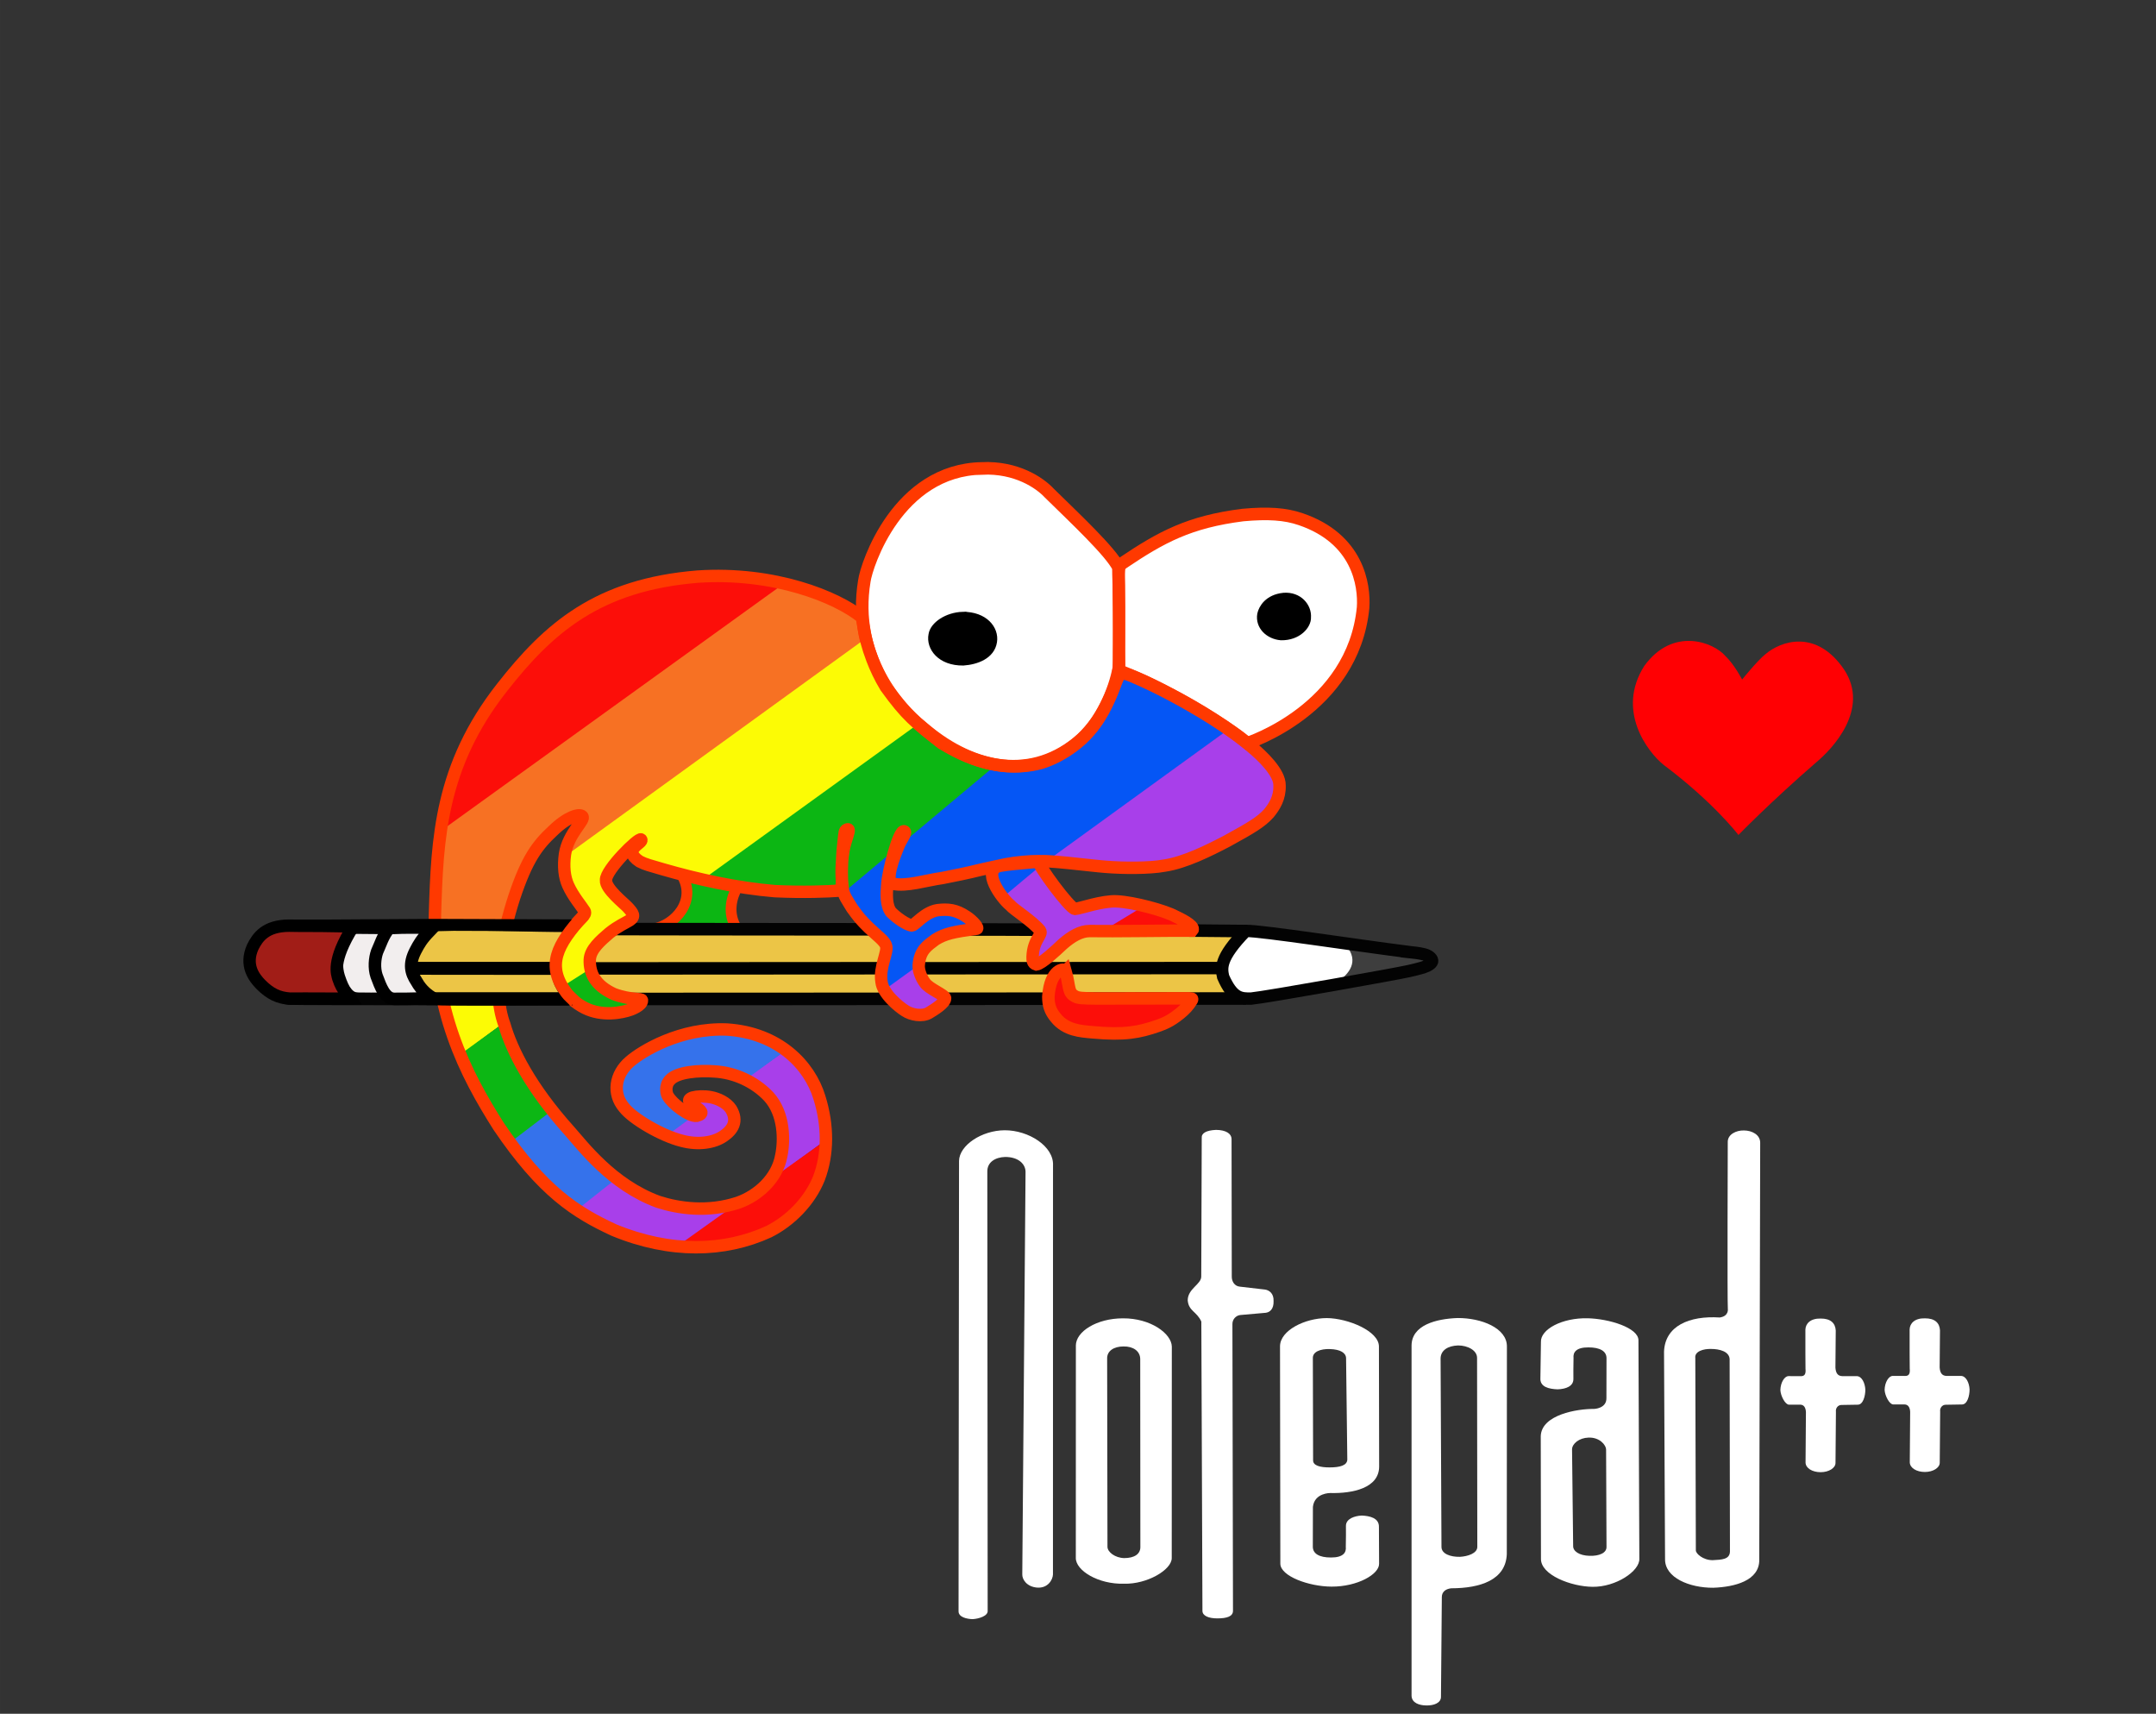 <?xml version="1.0" encoding="UTF-8" standalone="no"?>
<svg
   xmlns:dc="http://purl.org/dc/elements/1.1/"
   xmlns:cc="http://creativecommons.org/ns#"
   xmlns:rdf="http://www.w3.org/1999/02/22-rdf-syntax-ns#"
   xmlns:svg="http://www.w3.org/2000/svg"
   xmlns="http://www.w3.org/2000/svg"
   xmlns:sodipodi="http://sodipodi.sourceforge.net/DTD/sodipodi-0.dtd"
   xmlns:inkscape="http://www.inkscape.org/namespaces/inkscape"
   width="302"
   height="240"
   viewBox="0 0 79.904 63.5"
   version="1.1"
   id="svg9490"
   inkscape:version="0.92.3 (2405546, 2018-03-11)"
   sodipodi:docname="__Notepad++_Logo_r.svg">
  <rect x="0" y="0" width="79.904" height="63.5" fill="#333333" stroke="none"/>
  <defs
     id="defs9484" />
  <sodipodi:namedview
     id="base"
     pagecolor="#ffffff"
     bordercolor="#666666"
     borderopacity="1.0"
     inkscape:pageopacity="0.0"
     inkscape:pageshadow="2"
     inkscape:zoom="1.4976508"
     inkscape:cx="110.04163"
     inkscape:cy="128.76604"
     inkscape:document-units="mm"
     inkscape:current-layer="layer1"
     showgrid="false"
     inkscape:window-width="1920"
     inkscape:window-height="1018"
     inkscape:window-x="-8"
     inkscape:window-y="32"
     inkscape:window-maximized="1"
     objecttolerance="1"
     guidetolerance="1"
     gridtolerance="1"
     showguides="true"
     inkscape:guide-bbox="true"
     units="px"
     inkscape:pagecheckerboard="true">
    <sodipodi:guide
       position="-0.083,138.219"
       orientation="0,1"
       id="guide2049"
       inkscape:locked="false" />
    <sodipodi:guide
       position="0.466,137.92"
       orientation="0,1"
       id="guide2051"
       inkscape:locked="false" />
  </sodipodi:namedview>
  <g
     inkscape:label="Ebene 1"
     inkscape:groupmode="layer"
     id="layer1"
     transform="translate(0,-233.5)">
    <path
       style="fill:#ecc546;fill-opacity:1;stroke:#9d6d00;stroke-width:0.164;stroke-linecap:butt;stroke-linejoin:miter;stroke-miterlimit:4;stroke-dasharray:none;stroke-opacity:1"
       d="m 17.578,267.801 c -0.422,0.285 -1.976,0.553 -2.205,0.745 -0.237,0.199 -0.268,0.621 -0.198,0.826 0.074,0.078 0.464,0.489 0.577,0.558 0.686,0.42 1.671,0.346 2.059,0.497 l 27.434,-0.03 c 0.065,4.5e-4 0.463,0.222 0.83,0.195 0.917,-0.068 -0.62,-0.423 -0.699,-1.198 -0.029,-0.463 0.247,-1.121 0.755,-1.385 z"
       id="path871"
       inkscape:connector-curvature="0"
       sodipodi:nodetypes="cccsccsccc" />
    <path
       style="fill:#f2eeee;fill-opacity:1;stroke:#000000;stroke-width:0.169;stroke-linecap:butt;stroke-linejoin:miter;stroke-miterlimit:4;stroke-dasharray:none;stroke-opacity:1"
       d="m 13.252,267.789 c 0.244,-0.011 1.028,0.009 1.158,0.006 0.257,-0.006 0.23,0.017 0.367,0.096 -0.273,0.299 -0.457,0.537 -0.645,0.783 -0.303,0.45 -0.167,0.791 0.04,1.113 0.227,0.263 0.681,0.546 0.65,0.57 -0.243,-0.001 -0.955,0.022 -1.5,0.008 -0.312,0.011 -0.461,-0.222 -0.625,-0.717 -0.097,-0.304 -0.084,-0.658 0.003,-0.919 0.118,-0.268 0.228,-0.594 0.461,-0.887 z"
       id="path867-5"
       inkscape:connector-curvature="0"
       sodipodi:nodetypes="csccccccccc" />
    <path
       style="fill:#0cb714;fill-opacity:0.996;stroke:none;stroke-width:0.265px;stroke-linecap:butt;stroke-linejoin:miter;stroke-opacity:1"
       d="m 37.605,262.001 -3.687,-1.616 -8.495,5.87 -0.54,1.697 2.345,-0.023 -0.164,-1.586 4.158,0.267 z"
       id="path1262"
       inkscape:connector-curvature="0"
       sodipodi:nodetypes="cccccccc" />
    <path
       style="fill:none;stroke:#ff3900;stroke-width:0.4;stroke-linecap:butt;stroke-linejoin:miter;stroke-miterlimit:4;stroke-dasharray:none;stroke-opacity:1"
       d="m 25.265,265.913 c 0.576,0.95 -0.236,1.876 -1.072,2.012 l 3.122,10e-4 c -0.374,-0.576 -0.205,-1.183 0.013,-1.563 -0.825,-0.154 -2.063,-0.45 -2.063,-0.45 z"
       id="path1180"
       inkscape:connector-curvature="0"
       sodipodi:nodetypes="ccccc" />
    <path
       style="fill:none;stroke:#030303;stroke-width:0.466;stroke-linecap:butt;stroke-linejoin:miter;stroke-miterlimit:4;stroke-dasharray:none;stroke-opacity:1"
       d="m 10.834,267.842 c -0.568,-0.006 -1.05,0.287 -1.189,0.501 -0.316,0.402 -0.357,0.749 -0.142,1.229 0.177,0.337 0.689,0.856 1.226,0.927 0.436,0.039 35.23,-0.002 35.23,-0.002 l 0.029,-2.501 c -11.717,-0.122 -23.437,-8.5e-4 -35.154,-0.153 z"
       id="path1335"
       inkscape:connector-curvature="0"
       sodipodi:nodetypes="cccccccc" />
    <path
       style="fill:#a83fea;fill-opacity:1;stroke:none;stroke-width:0.265px;stroke-linecap:butt;stroke-linejoin:miter;stroke-opacity:1"
       d="m 32.758,270.156 1.315,-0.943 0.163,0.629 0.861,0.605 -0.559,0.512 -0.547,0.198 -0.827,-0.466 z"
       id="path1270"
       inkscape:connector-curvature="0" />
    <path
       style="fill:#a11d17;fill-opacity:1;stroke:#000000;stroke-width:0.46;stroke-linecap:butt;stroke-linejoin:miter;stroke-miterlimit:4;stroke-dasharray:none;stroke-opacity:1"
       d="m 10.718,267.798 c -0.876,0.004 -1.166,0.423 -1.35,0.789 -0.308,0.68 0.053,1.14 0.296,1.389 0.355,0.355 0.657,0.495 1.078,0.526 0.755,-0.008 1.435,0.006 2.264,-2.2e-4 -0.127,-0.211 -0.302,-0.246 -0.466,-0.742 -0.041,-0.165 -0.265,-0.632 0.546,-1.929 0,0 -0.753,-0.031 -2.018,-0.028 z"
       id="path863"
       inkscape:connector-curvature="0"
       sodipodi:nodetypes="ccccccccc" />
    <path
       style="fill:#3e3e3e;fill-opacity:1;stroke:none;stroke-width:0.265px;stroke-linecap:butt;stroke-linejoin:miter;stroke-opacity:1"
       d="m 49.519,268.411 3.177,0.419 0.271,0.394 -0.517,0.295 -2.856,0.468 z"
       id="path1266"
       inkscape:connector-curvature="0" />
    <path
       style="fill:#ffffff;fill-opacity:1;stroke:none;stroke-width:0.265px;stroke-linecap:butt;stroke-linejoin:miter;stroke-opacity:1"
       d="m 49.692,268.51 -3.343,-0.528 -0.882,0.589 -0.203,0.914 0.433,0.659 0.423,0.356 3.073,-0.345 c -0.953,0.249 1.721,-0.429 0.688,-1.629 z"
       id="path1264"
       inkscape:connector-curvature="0"
       sodipodi:nodetypes="ccccccccc" />
    <path
       style="fill:#fcfb05;fill-opacity:1;stroke:none;stroke-width:0.265px;stroke-linecap:butt;stroke-linejoin:miter;stroke-opacity:1"
       d="m 19.01,266.657 -2.882,2.106 0.416,2.383 0.471,1.496 1.524,-1.164 -0.139,-1.496 0.333,-1.94 z"
       id="path1333"
       inkscape:connector-curvature="0" />
    <path
       style="fill:#f77123;fill-opacity:1;stroke:none;stroke-width:0.265px;stroke-linecap:butt;stroke-linejoin:miter;stroke-opacity:1"
       d="m 32.083,257.226 -0.115,-0.916 -2.882,-1.26 -12.844,9.237 -0.061,4.388 2.627,-0.868 0.812,-2.661 1.126,-1.145 0.649,-0.095 -0.534,1.718 11.124,-8.182 z"
       id="path1240"
       inkscape:connector-curvature="0"
       sodipodi:nodetypes="cccccccccccc" />
    <path
       style="fill:#fcfb05;fill-opacity:1;stroke:none;stroke-width:0.265px;stroke-linecap:butt;stroke-linejoin:miter;stroke-opacity:1"
       d="m 16.375,270.452 0.553,2.195 1.737,-1.241 -0.21,-0.935 z"
       id="path1244"
       inkscape:connector-curvature="0" />
    <path
       style="fill:#fc0e09;fill-opacity:1;stroke:none;stroke-width:0.265px;stroke-linecap:butt;stroke-linejoin:miter;stroke-opacity:1"
       d="m 42.045,270.471 1.909,-0.038 -0.286,0.611 -0.878,0.682 -1.939,0.193 -1.611,-0.34 -0.458,-1.145 0.553,-1.202 0.42,1.107 1.012,0.199 0.805,-0.059 z"
       id="path1260"
       inkscape:connector-curvature="0"
       sodipodi:nodetypes="cccccccccccc" />
    <path
       style="fill:#a83fea;fill-opacity:1;stroke:none;stroke-width:0.265px;stroke-linecap:butt;stroke-linejoin:miter;stroke-opacity:1"
       d="m 26.839,274.223 0.282,0.714 -0.573,0.897 -2.014,-0.222 1.251,-0.871 0.027,-0.558 z"
       id="path1256"
       inkscape:connector-curvature="0"
       sodipodi:nodetypes="ccccccc" />
    <path
       style="fill:#a83fea;fill-opacity:1;stroke:none;stroke-width:0.265px;stroke-linecap:butt;stroke-linejoin:miter;stroke-opacity:1"
       d="m 22.693,276.999 2.233,1.183 2.271,0.038 -2.004,1.45 -2.577,-0.553 -1.393,-0.992 1.393,-0.973 z"
       id="path1250"
       inkscape:connector-curvature="0" />
    <path
       style="fill:#a83fea;fill-opacity:1;stroke:none;stroke-width:0.265px;stroke-linecap:butt;stroke-linejoin:miter;stroke-opacity:1"
       d="m 30.556,275.777 -0.344,-2.157 -1.212,-1.127 -1.422,1.012 1.374,1.183 -0.011,1.548 -0.562,1.143 z"
       id="path1252"
       inkscape:connector-curvature="0"
       sodipodi:nodetypes="cccccccc" />
    <path
       style="fill:#3572eb;fill-opacity:1;stroke:none;stroke-width:0.265px;stroke-linecap:butt;stroke-linejoin:miter;stroke-opacity:1"
       d="m 29.201,272.361 -3.054,-0.84 -3.035,1.374 -0.305,1.508 1.87,1.202 1.241,-0.916 -1.031,-0.458 -0.21,-0.84 3.13,-0.019 z"
       id="path1254"
       inkscape:connector-curvature="0" />
    <path
       style="fill:#3572eb;fill-opacity:1;stroke:none;stroke-width:0.265px;stroke-linecap:butt;stroke-linejoin:miter;stroke-opacity:1"
       d="m 20.325,274.459 2.65,2.609 -1.623,1.282 -2.629,-2.725 z"
       id="path1248"
       inkscape:connector-curvature="0"
       sodipodi:nodetypes="ccccc" />
    <path
       style="fill:#0cb714;fill-opacity:1;stroke:none;stroke-width:0.265px;stroke-linecap:butt;stroke-linejoin:miter;stroke-opacity:1"
       d="m 20.456,274.648 -1.771,-3.26 -1.66,1.202 1.809,3.296 z"
       id="path1246"
       inkscape:connector-curvature="0"
       sodipodi:nodetypes="ccccc" />
    <path
       style="fill:#fc0e09;fill-opacity:1;stroke:none;stroke-width:0.265px;stroke-linecap:butt;stroke-linejoin:miter;stroke-opacity:1"
       d="m 29.048,255.127 -12.711,9.161 0.878,-3.225 2.863,-3.951 4.122,-2.157 z"
       id="path1238"
       inkscape:connector-curvature="0" />
    <path
       style="fill:#0556f5;fill-opacity:1;stroke:none;stroke-width:0.1;stroke-linecap:butt;stroke-linejoin:miter;stroke-miterlimit:4;stroke-dasharray:none;stroke-opacity:1"
       d="m 45.577,260.5 -4.005,-2.113 -1.471,2.638 -2.131,0.964 -1.032,-0.169 -5.592,4.679 1.252,1.837 0.146,0.627 0.04,1.207 1.386,-1 0.404,-0.871 1.702,-0.437 -0.923,-0.627 -1.63,0.551 -0.658,-0.437 -0.237,-0.812 0.372,-0.338 3.476,-0.441 0.447,1.058 1.711,-1.401 z"
       id="path1184"
       inkscape:connector-curvature="0"
       sodipodi:nodetypes="ccccccccccccccccccccc" />
    <path
       style="fill:#a83fea;fill-opacity:1;stroke:none;stroke-width:0.1;stroke-linecap:butt;stroke-linejoin:miter;stroke-miterlimit:4;stroke-dasharray:none;stroke-opacity:1"
       d="m 45.542,260.515 -6.798,4.926 c -0.528,0.417 -1.106,0.914 -1.639,1.356 l 1.25,1.034 0.288,0.216 -0.274,0.562 -0.014,0.461 0.274,0.086 0.302,-0.274 0.792,-0.619 0.475,-0.202 2.318,0.014 1.397,0.043 0.029,-0.202 -0.504,-0.432 -1.195,-0.389 -1.065,-0.115 -1.166,0.317 -0.288,-0.058 -0.936,-1.382 -0.173,-0.302 0.13,-0.115 0.648,-0.014 1.425,0.173 1.613,0.043 0.979,-0.115 1.353,-0.446 1.454,-0.821 0.806,-0.59 0.418,-0.763 -0.158,-0.691 -0.475,-0.648 -0.648,-0.576 -0.777,-0.605 z"
       id="path1013"
       inkscape:connector-curvature="0"
       sodipodi:nodetypes="ccccccccccccccccccccccccccccccccccc" />
    <path
       style="fill:#fc0e09;fill-opacity:1;stroke:#fc0e09;stroke-width:0.248px;stroke-linecap:butt;stroke-linejoin:miter;stroke-opacity:1"
       d="m 42.543,267.126 1.214,0.398 -0.366,0.497 -2.225,-0.059 z"
       id="path1258"
       inkscape:connector-curvature="0"
       sodipodi:nodetypes="ccccc" />
    <path
       style="fill:#fc0e09;fill-opacity:1;stroke:none;stroke-width:0.065;stroke-linecap:butt;stroke-linejoin:miter;stroke-miterlimit:4;stroke-dasharray:none;stroke-opacity:1"
       d="m 25.019,279.732 5.592,-3.992 -0.506,2.211 -2.1,1.495 z"
       id="path1236"
       inkscape:connector-curvature="0"
       sodipodi:nodetypes="ccccc" />
    <path
       style="opacity:1;fill:#ffffff;fill-opacity:1;stroke:none;stroke-width:0.1;stroke-linecap:butt;stroke-linejoin:miter;stroke-miterlimit:4;stroke-dasharray:none;stroke-opacity:1"
       d="m 35.525,293.21 c 0.007,0.21 0.3,0.277 0.522,0.283 0.225,-0.012 0.575,-0.116 0.557,-0.313 l -0.013,-16.266 c -0.007,-0.356 0.299,-0.535 0.659,-0.546 0.497,-0.002 0.765,0.267 0.758,0.567 l -0.121,14.896 c -0.009,0.189 0.166,0.463 0.55,0.493 0.394,0.031 0.579,-0.285 0.587,-0.486 l 0.002,-15.149 c 0.041,-0.713 -0.905,-1.314 -1.792,-1.31 -0.852,0.004 -1.681,0.558 -1.691,1.135 z"
       id="path11582-4"
       inkscape:connector-curvature="0"
       sodipodi:nodetypes="cccccccsccscc" />
    <path
       style="opacity:1;fill:#ffffff;fill-opacity:1;stroke:none;stroke-width:0.268px;stroke-linecap:butt;stroke-linejoin:miter;stroke-opacity:1"
       d="m 39.873,283.36 -0.002,7.871 c -5.29e-4,0.461 0.833,0.978 1.791,0.949 0.845,0.024 1.764,-0.512 1.764,-0.949 l 0.003,-7.839 c -0.012,-0.478 -0.781,-1.05 -1.809,-1.045 -0.971,0 -1.749,0.487 -1.748,1.014 z m 1.159,0.483 c -0.01,-0.287 0.248,-0.454 0.606,-0.454 0.356,-0.007 0.615,0.169 0.62,0.463 l 0.005,6.946 c 0.013,0.285 -0.224,0.433 -0.599,0.433 -0.337,-0.007 -0.614,-0.222 -0.62,-0.412 z"
       id="path11584-9"
       inkscape:connector-curvature="0"
       sodipodi:nodetypes="ccccccccccccccc" />
    <path
       style="fill:#ffffff;fill-opacity:1;stroke:none;stroke-width:0.265px;stroke-linecap:butt;stroke-linejoin:miter;stroke-opacity:1"
       d="m 44.538,275.664 c -0.016,-0.176 0.163,-0.282 0.53,-0.299 0.375,0.003 0.57,0.144 0.575,0.331 l 0.008,5.1 c -0.004,0.178 0.099,0.36 0.298,0.377 l 0.931,0.108 c 0.158,0.021 0.332,0.145 0.32,0.425 0.012,0.299 -0.141,0.419 -0.293,0.436 l -0.951,0.084 c -0.147,0.02 -0.289,0.156 -0.281,0.348 l 0.021,10.609 c 2.64e-4,0.21 -0.224,0.282 -0.582,0.282 -0.322,0 -0.545,-0.095 -0.55,-0.274 l -0.041,-10.724 c -0.17,-0.376 -0.469,-0.385 -0.505,-0.784 0,-0.435 0.502,-0.594 0.502,-0.884 z"
       id="path11589-9"
       inkscape:connector-curvature="0"
       sodipodi:nodetypes="ccccccccccccccccc" />
    <path
       style="fill:#ffffff;fill-opacity:1;stroke:none;stroke-width:0.1;stroke-linecap:butt;stroke-linejoin:miter;stroke-miterlimit:4;stroke-dasharray:none;stroke-opacity:1"
       d="m 52.314,283.361 v 12.976 c 0.012,0.262 0.289,0.352 0.546,0.354 0.28,0.007 0.544,-0.092 0.544,-0.316 l 0.032,-3.699 c 0,-0.181 0.123,-0.299 0.344,-0.326 1.086,-10e-4 2.025,-0.31 2.064,-1.263 l 0.004,-7.692 c 0.008,-0.688 -0.946,-1.064 -1.829,-1.059 -0.795,0.029 -1.705,0.261 -1.705,1.026 z m 1.076,0.469 c 0.007,-0.296 0.267,-0.466 0.65,-0.478 0.357,0 0.707,0.183 0.702,0.468 l 0.009,6.99 c 0.004,0.245 -0.356,0.359 -0.643,0.374 -0.357,0.008 -0.683,-0.112 -0.685,-0.364 z"
       id="path11596-9"
       inkscape:connector-curvature="0"
       sodipodi:nodetypes="cccccccccccccccccc" />
    <path
       style="fill:#ffffff;fill-opacity:1;stroke:none;stroke-width:0.1;stroke-linecap:butt;stroke-linejoin:miter;stroke-miterlimit:4;stroke-dasharray:none;stroke-opacity:1"
       d="m 59.021,292.295 c 0.859,0.013 1.754,-0.579 1.735,-1.041 l -0.033,-8.096 c -0.003,-0.462 -1.087,-0.794 -1.879,-0.813 -0.954,-0.023 -1.759,0.413 -1.735,0.881 l -0.02,1.329 c -0.025,0.337 0.317,0.411 0.637,0.423 0.318,-0.011 0.589,-0.117 0.586,-0.385 -0.003,-0.279 -0.001,-0.385 0.005,-0.774 -0.023,-0.21 0.093,-0.397 0.552,-0.395 0.437,-7.9e-4 0.667,0.145 0.67,0.394 l -0.003,1.482 c 0.008,0.393 -0.459,0.404 -0.459,0.404 -0.621,-0.006 -1.946,0.211 -1.975,1.007 l 0.008,4.537 c -0.021,0.608 1.128,1.04 1.911,1.047 z m 0.518,-1.489 c 0.012,0.238 -0.275,0.353 -0.633,0.341 -0.381,-0.012 -0.615,-0.172 -0.603,-0.375 l -0.041,-3.575 c 0.007,-0.204 0.259,-0.421 0.614,-0.431 0.395,-0.015 0.648,0.263 0.648,0.454 z"
       id="path11591-1-7"
       inkscape:connector-curvature="0"
       sodipodi:nodetypes="cccscccscccccccccccccccc" />
    <path
       style="fill:#ffffff;fill-opacity:1;stroke:none;stroke-width:0.1;stroke-linecap:butt;stroke-linejoin:miter;stroke-miterlimit:4;stroke-dasharray:none;stroke-opacity:1"
       d="m 66.914,284.214 c 0.017,0.189 -0.021,0.288 -0.199,0.276 l -0.427,-0.002 c -0.155,0 -0.298,0.239 -0.305,0.515 0.008,0.217 0.179,0.543 0.319,0.543 l 0.416,5e-5 c 0.134,0 0.204,0.105 0.212,0.275 l -0.014,1.872 c 0.005,0.204 0.246,0.355 0.559,0.355 0.307,5.3e-4 0.551,-0.157 0.551,-0.341 l 0.016,-1.898 c -0.019,-0.128 0.073,-0.252 0.203,-0.252 l 0.606,-0.01 c 0.197,0 0.281,-0.32 0.281,-0.558 -0.012,-0.238 -0.124,-0.49 -0.312,-0.5 h -0.543 c -0.168,-0.005 -0.242,-0.115 -0.254,-0.317 l 0.012,-1.375 c -0.016,-0.273 -0.19,-0.444 -0.559,-0.442 -0.371,-0.009 -0.56,0.181 -0.566,0.413 -0.005,0.458 0.004,1.448 0.004,1.448 z"
       id="path11637-7-0-0"
       inkscape:connector-curvature="0"
       sodipodi:nodetypes="cccccccccccccccccccccc" />
    <path
       style="fill:#ffffff;fill-opacity:1;stroke:none;stroke-width:0.1;stroke-linecap:butt;stroke-linejoin:miter;stroke-miterlimit:4;stroke-dasharray:none;stroke-opacity:1"
       d="m 49.174,282.338 c -0.813,0.002 -1.728,0.455 -1.735,1.041 l 0.012,8.06 c 0.003,0.462 1.056,0.846 1.899,0.849 0.954,0.004 1.764,-0.454 1.761,-0.845 l -0.006,-1.365 c 0.009,-0.337 -0.348,-0.411 -0.637,-0.423 -0.261,0.011 -0.589,0.117 -0.586,0.385 0.003,0.279 0.001,0.385 -0.005,0.774 0.023,0.21 -0.093,0.397 -0.552,0.395 -0.437,8e-4 -0.667,-0.145 -0.67,-0.394 l 0.003,-1.482 c 0.059,-0.523 0.646,-0.513 0.646,-0.513 0.823,0.021 1.811,-0.18 1.809,-0.986 l -0.008,-4.444 c 5.29e-4,-0.572 -1.149,-1.045 -1.932,-1.052 z m -0.518,1.489 c -0.012,-0.238 0.275,-0.353 0.633,-0.341 0.381,0.012 0.589,0.136 0.598,0.333 l 0.046,3.766 c -0.012,0.214 -0.274,0.286 -0.656,0.286 -0.369,0 -0.612,-0.071 -0.612,-0.262 z"
       id="path11591-1-3-7"
       inkscape:connector-curvature="0"
       sodipodi:nodetypes="cccscccscccccccccccccccc" />
    <path
       style="fill:#ffffff;fill-opacity:1;stroke:none;stroke-width:0.1;stroke-linecap:butt;stroke-linejoin:miter;stroke-miterlimit:4;stroke-dasharray:none;stroke-opacity:1"
       d="m 65.2,291.304 0.035,-15.463 c 0,-0.297 -0.305,-0.455 -0.603,-0.455 -0.288,-0.008 -0.599,0.146 -0.599,0.42 0,0 -0.021,5.907 0.003,6.193 0,0 0.044,0.269 -0.301,0.317 -1.128,-0.071 -2.025,0.31 -2.064,1.263 l 0.038,7.692 c -0.008,0.688 0.905,1.064 1.787,1.059 0.795,-0.029 1.705,-0.261 1.705,-1.026 z m -1.086,-0.313 c -0.012,0.286 -0.285,0.3 -0.642,0.317 -0.357,0 -0.622,-0.243 -0.622,-0.362 l -0.02,-7.126 c -0.036,-0.25 0.308,-0.35 0.594,-0.338 0.274,0 0.702,0.08 0.678,0.425 z"
       id="path11596-8-0"
       inkscape:connector-curvature="0"
       sodipodi:nodetypes="cccccccccccccccccc" />
    <path
       style="fill:#ffffff;fill-opacity:1;stroke:none;stroke-width:0.1;stroke-linecap:butt;stroke-linejoin:miter;stroke-miterlimit:4;stroke-dasharray:none;stroke-opacity:1"
       d="m 70.777,284.206 c 0.017,0.189 -0.021,0.288 -0.199,0.276 l -0.427,-0.002 c -0.155,0 -0.298,0.239 -0.305,0.515 0.008,0.217 0.179,0.543 0.319,0.543 l 0.416,5e-5 c 0.134,0 0.204,0.105 0.212,0.275 l -0.014,1.872 c 0.005,0.204 0.246,0.355 0.559,0.355 0.307,5.3e-4 0.551,-0.157 0.551,-0.341 l 0.016,-1.898 c -0.019,-0.128 0.073,-0.252 0.203,-0.252 l 0.606,-0.01 c 0.197,0 0.281,-0.32 0.281,-0.558 -0.012,-0.238 -0.124,-0.49 -0.312,-0.5 h -0.543 c -0.168,-0.005 -0.242,-0.115 -0.254,-0.317 l 0.012,-1.375 c -0.016,-0.273 -0.19,-0.444 -0.559,-0.442 -0.371,-0.009 -0.56,0.181 -0.566,0.413 -0.005,0.458 0.004,1.448 0.004,1.448 z"
       id="path11637-7-0-8-4"
       inkscape:connector-curvature="0"
       sodipodi:nodetypes="cccccccccccccccccccccc" />
    <path
       style="fill:#ff0003;fill-opacity:1;stroke:none;stroke-width:0;stroke-linecap:butt;stroke-linejoin:miter;stroke-miterlimit:4;stroke-dasharray:none;stroke-opacity:1"
       d="m 64.566,258.68 c 0,0 -0.291,-0.562 -0.621,-0.873 -0.427,-0.504 -1.939,-1.105 -3.006,0.368 -1.047,1.648 0.116,3.18 0.717,3.665 1.862,1.396 2.773,2.598 2.773,2.598 0,0 1.163,-1.202 2.909,-2.715 0.551,-0.46 1.978,-1.939 1.008,-3.413 -1.028,-1.513 -2.346,-1.067 -2.928,-0.562 -0.291,0.233 -0.853,0.931 -0.853,0.931 z"
       id="path3447"
       inkscape:connector-curvature="0"
       sodipodi:nodetypes="ccccccccc" />
    <path
       style="fill:#ffffff;fill-opacity:1;stroke:#ff3900;stroke-width:0.465;stroke-linecap:butt;stroke-linejoin:miter;stroke-miterlimit:4;stroke-dasharray:none;stroke-opacity:1"
       d="m 36.393,250.855 c -3.132,0.059 -4.279,3.581 -4.359,4.167 -0.473,2.837 1.301,4.746 2.121,5.404 1.725,1.502 3.907,2.088 5.769,0.595 0.905,-0.731 1.391,-1.964 1.539,-2.762 0.074,-0.798 -0.011,-3.424 -0.015,-3.738 -0.296,-0.591 -1.612,-1.819 -2.558,-2.749 -0.355,-0.384 -1.226,-0.975 -2.497,-0.916 z"
       id="path853"
       inkscape:connector-curvature="0"
       sodipodi:nodetypes="ccccccccc" />
    <path
       style="fill:#000000;fill-opacity:1;stroke:#000000;stroke-width:0.265px;stroke-linecap:butt;stroke-linejoin:miter;stroke-opacity:1"
       d="m 35.684,256.301 c -0.586,0.019 -1.086,0.365 -1.14,0.715 -0.094,0.464 0.306,1.021 1.155,1.011 0.488,-0.034 1.039,-0.236 1.119,-0.749 0.075,-0.469 -0.33,-0.982 -1.134,-0.977 z"
       id="path855"
       inkscape:connector-curvature="0"
       sodipodi:nodetypes="ccccc" />
    <path
       style="fill:#ffffff;fill-opacity:1;stroke:#ff3900;stroke-width:0.465;stroke-linecap:butt;stroke-linejoin:miter;stroke-miterlimit:4;stroke-dasharray:none;stroke-opacity:1"
       d="m 41.618,254.355 c 1.423,-0.957 2.458,-1.52 4.438,-1.771 0.94,-0.086 1.574,-0.044 2.152,0.154 2.12,0.724 2.366,2.434 2.31,3.274 -0.37,3.774 -4.298,5.027 -4.298,5.027 -2.139,-1.704 -4.762,-2.699 -4.762,-2.699 l 0.017,-0.108 c -0.009,-0.578 0.007,-2.119 -0.007,-3.038 -0.007,-0.435 -0.035,-0.779 0.11,-0.806 z"
       id="path857"
       inkscape:connector-curvature="0"
       sodipodi:nodetypes="ccsccccscc" />
    <path
       style="opacity:1;fill:none;stroke:#030303;stroke-width:0.458;stroke-linecap:butt;stroke-linejoin:miter;stroke-miterlimit:4;stroke-dasharray:none;stroke-opacity:1"
       d="m 52.17,268.77 c 0.223,0.024 0.406,0.04 0.607,0.09 0.16,0.04 0.289,0.135 0.301,0.234 0.007,0.085 -0.115,0.176 -0.309,0.242 -0.139,0.048 -0.448,0.12 -0.558,0.145 -0.428,0.101 -5.298,0.969 -5.836,1.018 -0.395,0.009 -0.693,-0.005 -1.044,-0.804 -0.07,-0.33 -0.139,-0.696 0.841,-1.704 0.6,-0.003 4.023,0.526 5.998,0.778 z"
       id="path859"
       inkscape:connector-curvature="0"
       sodipodi:nodetypes="cscsccccc" />
    <path
       style="fill:#000000;fill-opacity:1;stroke:#000000;stroke-width:0.265;stroke-linecap:butt;stroke-linejoin:miter;stroke-miterlimit:4;stroke-dasharray:none;stroke-opacity:1"
       d="m 47.573,255.597 c -0.575,0.058 -0.797,0.432 -0.846,0.665 -0.075,0.445 0.298,0.791 0.747,0.829 0.638,0.013 0.995,-0.425 0.98,-0.716 0.03,-0.393 -0.314,-0.823 -0.881,-0.778 z"
       id="path877"
       inkscape:connector-curvature="0"
       sodipodi:nodetypes="ccccc" />
    <path
       style="fill:none;stroke:#000000;stroke-width:0.46;stroke-linecap:butt;stroke-linejoin:miter;stroke-miterlimit:4;stroke-dasharray:none;stroke-opacity:1"
       d="m 33.994,269.376 11.295,-0.007 z"
       id="path1274"
       inkscape:connector-curvature="0"
       sodipodi:nodetypes="ccc" />
    <path
       style="fill:#fcfb05;fill-opacity:1;stroke:none;stroke-width:0.265px;stroke-linecap:butt;stroke-linejoin:miter;stroke-opacity:1"
       d="m 34.01,260.337 -2.051,-3.091 -10.985,7.958 0.057,1.088 0.649,1.126 -0.973,1.107 0.057,1.355 1.012,1.126 1.603,-0.115 0.477,-0.553 -1.183,0.038 -0.84,-0.897 0.324,-1.241 1.336,-0.744 -1.069,-1.374 1.279,-1.68 -0.21,0.897 2.405,0.859 z"
       id="path1242"
       inkscape:connector-curvature="0"
       sodipodi:nodetypes="ccccccccccccccccccc" />
    <path
       style="fill:#0cb714;fill-opacity:0.996;stroke:none;stroke-width:0;stroke-linecap:butt;stroke-linejoin:miter;stroke-miterlimit:4;stroke-dasharray:none;stroke-opacity:1"
       d="m 21.851,269.412 -1.001,0.635 0.342,0.525 1.038,0.537 0.989,-0.098 0.562,-0.378 -0.085,-0.293 -1.062,-0.134 -0.696,-0.659 z"
       id="path1548"
       inkscape:connector-curvature="0"
       sodipodi:nodetypes="cccccccccc" />
    <path
       style="fill:none;stroke:#000000;stroke-width:0.463;stroke-linecap:butt;stroke-linejoin:miter;stroke-miterlimit:4;stroke-dasharray:none;stroke-opacity:1"
       d="m 21.81,269.382 11.06,-0.007 z"
       id="path1274-4"
       inkscape:connector-curvature="0"
       sodipodi:nodetypes="ccc" />
    <path
       style="opacity:1;fill:none;stroke:#ff3900;stroke-width:0.46;stroke-linecap:butt;stroke-linejoin:miter;stroke-miterlimit:4;stroke-dasharray:none;stroke-opacity:1"
       d="m 31.945,256.377 c -0.929,-0.758 -3.251,-1.701 -6.087,-1.512 -3.699,0.301 -5.525,1.901 -7.26,4.118 -2.278,2.905 -2.394,5.588 -2.477,8.378 -0.103,3.566 1.128,5.931 2.365,7.88 1.621,2.395 2.849,3.181 4.27,3.837 2.091,0.861 4.088,0.813 5.733,0.059 0.804,-0.402 1.525,-1.134 1.862,-1.98 0.342,-0.899 0.342,-1.96 0.015,-2.999 -0.364,-1.195 -1.504,-2.383 -3.418,-2.511 -1.729,-0.074 -3.159,0.799 -3.604,1.186 -0.549,0.469 -0.661,1.186 -0.212,1.709 0.316,0.409 1.393,1.044 2.137,1.227 0.6,0.163 1.197,0.074 1.551,-0.177 0.33,-0.227 0.545,-0.547 0.268,-1.003 -0.159,-0.236 -0.48,-0.388 -0.755,-0.437 -0.241,-0.043 -0.492,-0.031 -0.66,0.013 -0.536,0.186 0.772,0.511 0.148,0.679 -0.272,0.035 -0.908,-0.443 -1.071,-0.738 -0.036,-0.047 -0.14,-0.372 0.086,-0.597 0.265,-0.289 1.068,-0.355 1.641,-0.31 0.745,0.041 1.491,0.379 2.009,0.926 0.591,0.644 0.586,1.638 0.467,2.205 -0.153,0.836 -0.856,1.472 -1.603,1.734 -1.123,0.369 -2.209,0.208 -2.952,-0.033 -1.724,-0.629 -2.807,-2.083 -3.295,-2.63 -1.448,-1.611 -2.142,-2.999 -2.408,-3.93 -0.522,-1.404 -0.054,-3.432 0.36,-4.718 0.473,-1.418 0.852,-1.931 1.443,-2.477 0.532,-0.517 0.975,-0.636 1.079,-0.533 0.144,0.131 -0.522,0.624 -0.639,1.41 -0.061,0.453 -0.021,0.839 0.116,1.147 0.182,0.41 0.515,0.797 0.613,0.96 0.079,0.148 -0.168,0.26 -0.507,0.678 -0.238,0.293 -0.557,0.614 -0.591,1.247 -0.018,0.671 0.429,1.319 1.107,1.664 0.651,0.324 1.381,0.175 1.697,0.06 0,0 0.433,-0.153 0.418,-0.345 -0.002,-0.084 -0.401,0.004 -1.041,-0.232 -0.705,-0.325 -0.907,-0.782 -0.892,-1.27 0.015,-0.384 0.399,-0.709 0.724,-0.99 0.34,-0.271 0.591,-0.369 0.754,-0.473 0.222,-0.148 0.119,-0.27 -0.074,-0.482 -0.118,-0.133 -0.833,-0.691 -0.802,-1.006 -0.025,-0.37 1.211,-1.592 1.299,-1.507 0.121,0.124 -0.743,0.359 -0.053,0.815 0.231,0.119 0.39,0.149 0.856,0.288 1.267,0.367 2.733,0.694 4.156,0.812 1.077,0.05 1.992,0.011 2.346,-0.017 0.201,-0.016 0.124,-0.488 0.132,-0.72 0.015,-0.447 0.011,-0.588 0.072,-1.121 0.037,-0.321 0.028,-0.375 0.106,-0.418 0.206,-0.114 -0.05,0.356 -0.117,0.781 -0.098,0.619 -0.067,1.016 -0.026,1.397 0.029,0.262 0.196,0.467 0.349,0.728 0.216,0.3 0.316,0.429 0.607,0.713 0.288,0.28 0.605,0.502 0.65,0.678 0.089,0.222 -0.257,0.786 -0.168,1.333 0.044,0.444 0.641,0.93 0.878,1.078 0.222,0.148 0.629,0.227 0.88,0.079 0.188,-0.113 0.601,-0.365 0.601,-0.542 -0.015,-0.133 -0.61,-0.349 -0.758,-0.585 -0.118,-0.163 -0.236,-0.434 -0.221,-0.641 0.044,-0.561 0.32,-0.723 0.62,-0.95 0.357,-0.218 0.667,-0.286 1.527,-0.4 0.094,-0.014 -0.138,-0.292 -0.38,-0.448 -0.387,-0.257 -0.668,-0.286 -1.067,-0.241 -0.479,0.078 -0.834,0.553 -0.952,0.567 -0.192,-0.015 -0.58,-0.296 -0.768,-0.488 -0.192,-0.236 -0.177,-0.664 -0.146,-1.023 0.013,-0.408 0.422,-2.031 0.622,-1.979 0.122,0.032 -0.086,0.26 -0.199,0.53 -0.175,0.417 -0.536,1.349 -0.21,1.416 0.509,0.106 1.205,-0.127 1.839,-0.216 0.456,-0.089 0.923,-0.183 1.381,-0.298 0.363,-0.079 0.757,-0.171 0.974,-0.212 0.397,-0.074 0.869,-0.116 1.223,-0.114 0.438,0.003 -0.962,0.081 -1.44,0.171 -0.737,0.138 0.051,1.208 0.36,1.458 0.148,0.177 0.821,0.585 1.113,0.946 0.104,0.154 -0.253,0.329 -0.277,0.963 0,0.124 -0.008,0.248 0.139,0.293 0.207,-0.029 0.739,-0.532 0.975,-0.754 0.326,-0.285 0.658,-0.483 0.996,-0.486 0.96,0.015 2.796,-0.019 3.804,-0.014 0.118,-0.133 -0.222,-0.343 -0.628,-0.532 -0.381,-0.209 -1.53,-0.524 -2.165,-0.554 -0.532,-0.029 -1.358,0.266 -1.55,0.281 -0.207,-0.029 -1.384,-1.633 -1.34,-1.751 0.133,-0.089 1.994,0.157 2.48,0.19 0.637,0.052 1.625,0.059 2.171,-0.044 0.757,-0.11 1.655,-0.561 2.335,-0.916 0.887,-0.488 1.241,-0.694 1.537,-1.02 0.207,-0.251 0.414,-0.576 0.399,-1.034 0.011,-0.479 -0.65,-1.108 -1.064,-1.448 -0.853,-0.844 -4.303,-2.743 -4.778,-2.708 -0.207,0.059 -0.217,0.569 -0.773,1.531 -0.502,0.887 -1.408,1.544 -2.251,1.798 -1.71,0.434 -3.142,-0.435 -3.663,-0.742 -0.972,-0.775 -1.292,-1.009 -2.064,-2.08 -0.216,-0.354 -0.384,-0.722 -0.5,-1.026 -0.177,-0.466 -0.267,-0.834 -0.318,-1.155 z"
       id="path873"
       inkscape:connector-curvature="0"
       sodipodi:nodetypes="cccccccccccccccscccccccccccccccscsccccccccccccccsssssccsccccccccccccccsssccsssccccccccccccccccccccccscc" />
    <path
       style="fill:#ecc546;fill-opacity:1;stroke:#060606;stroke-width:0.376;stroke-linecap:butt;stroke-linejoin:miter;stroke-miterlimit:4;stroke-dasharray:none;stroke-opacity:1"
       d="m 15.8,267.821 c -0.182,0.007 -0.371,0.713 -0.486,0.941 -0.123,0.228 -0.125,0.566 -0.071,0.76 0.094,0.338 0.205,1.036 1.126,1.043 0.53,0.02 4.65,0.004 4.65,0.004 0.191,-0.032 -0.024,-0.081 -0.292,-0.633 -0.15,-0.355 -0.205,-0.895 0.048,-1.368 0.167,-0.341 0.337,-0.589 0.442,-0.719 -1.778,0.001 -3.305,-0.095 -4.994,-0.035 z"
       id="path1529"
       inkscape:connector-curvature="0"
       sodipodi:nodetypes="cccccccccc" />
    <path
       style="fill:#f2eeee;fill-opacity:1;stroke:#000000;stroke-width:0.465;stroke-linecap:butt;stroke-linejoin:miter;stroke-miterlimit:4;stroke-dasharray:none;stroke-opacity:1"
       d="m 14.547,267.882 c 0.424,-0.025 1.041,-0.012 1.167,-0.015 0.258,-0.006 0.051,0.074 0.189,0.15 -0.274,0.285 -0.376,0.462 -0.506,0.712 -0.254,0.494 -0.17,0.817 0.04,1.134 0.188,0.343 0.434,0.51 0.604,0.621 0,0 -0.94,0.034 -1.429,0.027 -0.348,-0.002 -0.503,-0.441 -0.657,-0.854 -0.097,-0.289 -0.066,-0.649 0.021,-0.897 0.119,-0.255 0.214,-0.593 0.448,-0.871 z"
       id="path867"
       inkscape:connector-curvature="0"
       sodipodi:nodetypes="csccccccccc" />
    <path
       style="fill:#000000;fill-opacity:1;stroke:#000000;stroke-width:0;stroke-linecap:butt;stroke-linejoin:miter;stroke-miterlimit:4;stroke-dasharray:none;stroke-opacity:1"
       d="m 15.219,269.14 0.017,0.477 5.417,0.005 -0.043,-0.482 z"
       id="path1546"
       inkscape:connector-curvature="0"
       sodipodi:nodetypes="ccccc" />
    <path
       style="fill:none;stroke:#000000;stroke-width:0.44;stroke-linecap:butt;stroke-linejoin:miter;stroke-miterlimit:4;stroke-dasharray:none;stroke-opacity:1"
       d="m 10.815,267.799 5.306,-0.032 5.226,0.019"
       id="path1228"
       inkscape:connector-curvature="0"
       sodipodi:nodetypes="ccc" />
    <path
       style="fill:#000000;fill-opacity:1;stroke:#000000;stroke-width:0;stroke-linecap:butt;stroke-linejoin:miter;stroke-miterlimit:4;stroke-dasharray:none;stroke-opacity:1"
       d="m 15.789,270.265 0.017,0.477 5.417,0.005 -0.043,-0.482 z"
       id="path1546-4"
       inkscape:connector-curvature="0"
       sodipodi:nodetypes="ccccc" />
    <path
       style="fill:none;stroke:#ff3900;stroke-width:0.459;stroke-linecap:butt;stroke-linejoin:miter;stroke-miterlimit:4;stroke-dasharray:none;stroke-opacity:1"
       d="m 21.638,267.409 c -1.02,1.113 -1.394,1.878 -0.647,2.875 0.091,0.121 0.204,0.208 0.328,0.34"
       id="path1226"
       inkscape:connector-curvature="0"
       sodipodi:nodetypes="csc" />
    <path
       style="fill:none;stroke:#ff3900;stroke-width:0.464;stroke-linecap:butt;stroke-linejoin:miter;stroke-miterlimit:4;stroke-dasharray:none;stroke-opacity:1"
       d="m 39.49,269.481 c 0.171,0.603 0.073,0.8 0.374,0.946 0.204,0.1 0.526,0.06 4.077,0.063 0.234,2.2e-4 0.27,-0.006 0.222,0.079 -0.115,0.188 -0.243,0.328 -0.432,0.482 -0.377,0.303 -0.587,0.373 -0.827,0.462 -0.682,0.234 -1.216,0.347 -2.428,0.234 -0.414,-0.039 -0.964,-0.064 -1.344,-0.533 -0.215,-0.256 -0.278,-0.478 -0.279,-0.783 0.067,-1.029 0.607,-1.081 0.636,-0.949 z"
       id="path881-4"
       inkscape:connector-curvature="0"
       sodipodi:nodetypes="ccscccccccc" />
  </g>
</svg>
